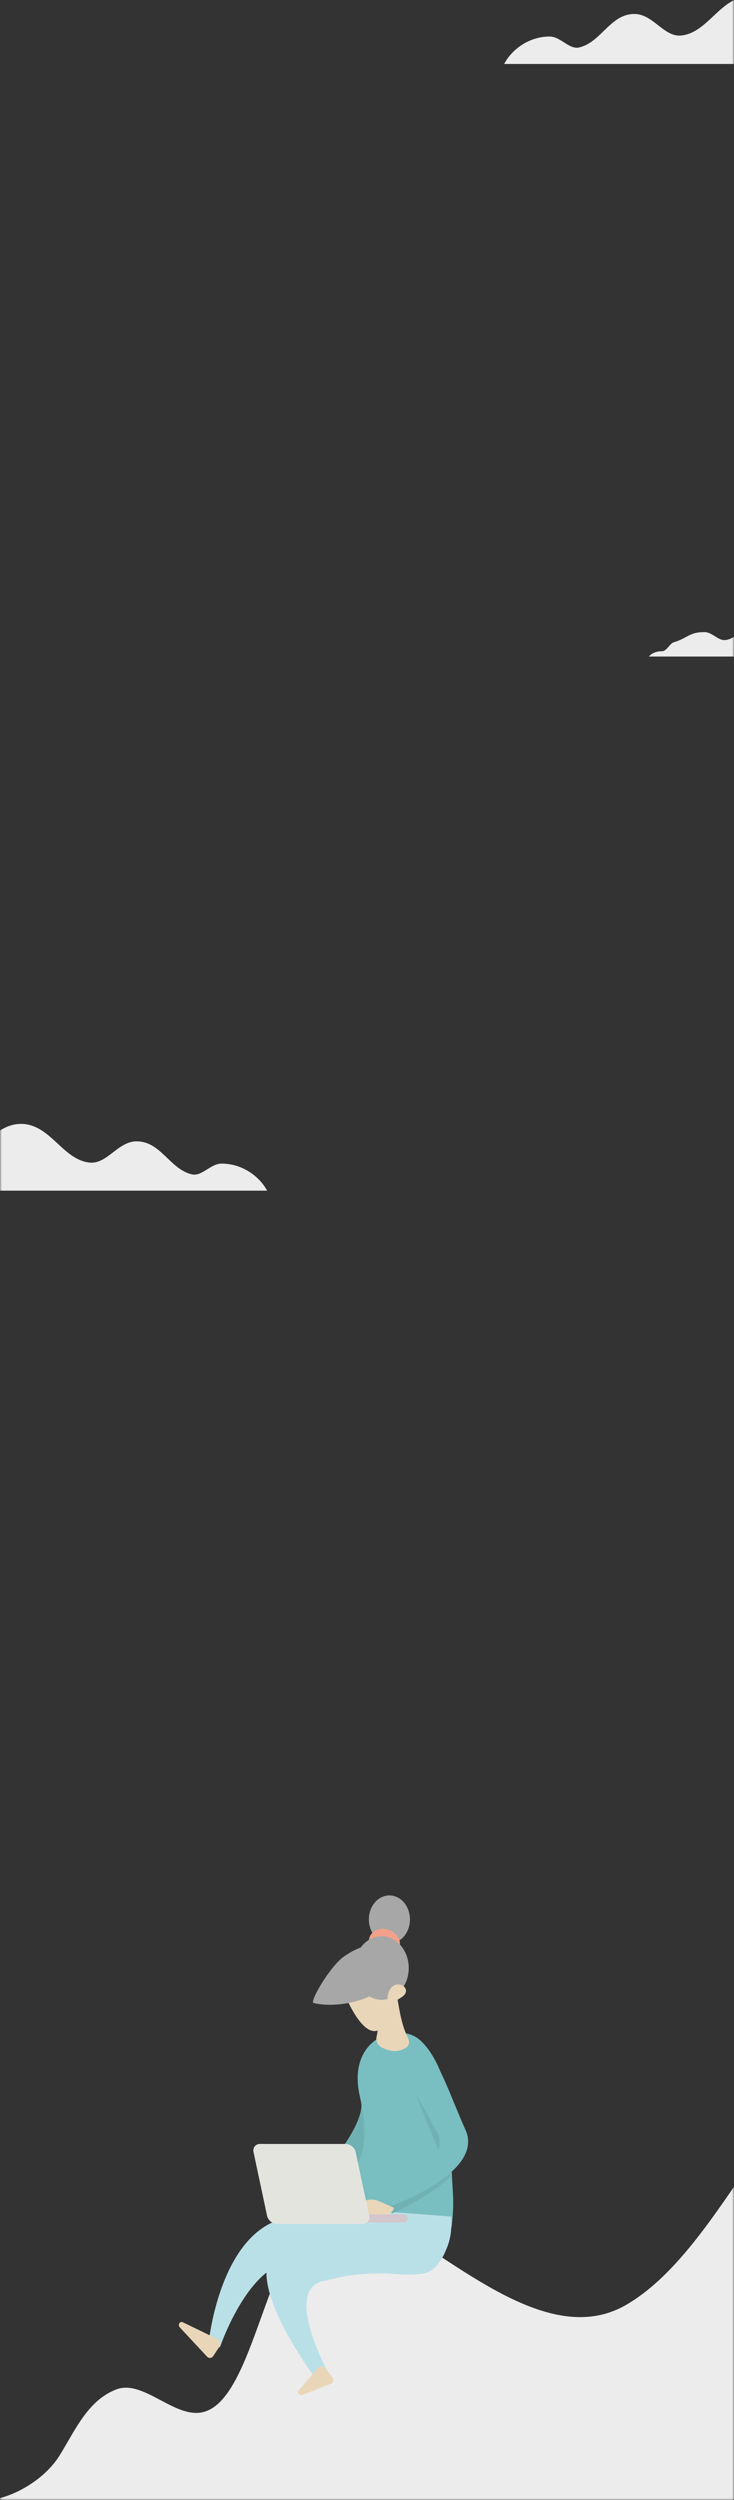 <svg xmlns="http://www.w3.org/2000/svg" xmlns:xlink="http://www.w3.org/1999/xlink" width="198" height="674" viewBox="0 0 198 674">
    <rect x="0" y="0" width="198" height="674" fill="#333333" stroke="none"/>
    <defs>
        <path id="a" d="M0 0h198v675H0z"/>
    </defs>
    <g fill="none" fill-rule="evenodd" transform="translate(0 -1)">
        <mask id="b" fill="#fff">
            <use xlink:href="#a"/>
        </mask>
        <g fill="#ECECEC" mask="url(#b)">
            <path d="M148.245 10.85c3.004 0 5.289 3.578 8.004 2.943 5.932-1.389 8.37-9.029 14.879-9.029 5.025 0 7.934 6.236 12.57 5.814C191.042 9.908 194.352 0 202.26 0c7.31 0 10.903 8.482 17.657 9.23 3.979.442 6.889-4.336 11.21-4.336 8.155 0 8.872 3.242 16.38 5.582 2.154.672 3.803 4.872 6.238 4.872 2.863 0 5.403.898 7.033 2.898H136.003c2.092-4 6.78-7.396 12.242-7.396"/>
        </g>
        <path fill="#ECECEC" d="M231.862 174.352c-1.517 0-2.67 1.765-4.041 1.452-2.995-.686-4.226-4.454-7.513-4.454-2.536 0-4.005 3.076-6.346 2.868-3.709-.33-5.379-5.218-9.372-5.218-3.692 0-5.505 4.184-8.915 4.553-2.01.218-3.479-2.139-5.661-2.139-4.116 0-4.478 1.6-8.27 2.753-1.088.332-1.92 2.404-3.15 2.404-1.444 0-2.727.442-3.55 1.429h63c-1.057-1.973-3.425-3.648-6.182-3.648M59.784 314.704c-3.01 0-5.298 3.53-8.018 2.903-5.942-1.37-8.384-8.907-14.906-8.907-5.032 0-7.947 6.152-12.593 5.735C16.91 313.775 13.596 304 5.674 304c-7.326 0-10.923 8.368-17.69 9.106-3.986.436-6.902-4.278-11.232-4.278-8.167 0-8.885 3.198-16.407 5.507-2.16.663-3.81 4.806-6.251 4.806-2.866 0-5.412.886-7.046 2.859h125c-2.095-3.946-6.793-7.296-12.264-7.296M16.059 663.013c4.206-6.753 7.582-14.874 15.323-17.836 7.244-2.77 15.656 7.853 23.268 6.15 15.572-3.488 17.372-55.064 37.077-55.064 18.709 0 51.277 41.19 77.222 26.1 24.902-14.483 39.586-58.97 60.12-65.251 39.6-12.113 47.87 78.726 76.327 78.726 8.05 0 13.904-21.73 20.021-24.436 19.692-8.713 10.42 47.26 38.42 63.598H-3.014c6.02-.442 14.867-5.234 19.074-11.987z" mask="url(#b)"/>
        <g mask="url(#b)">
            <path fill="#70B1B4" d="M104.468 565l-7 2.861c.825 7.586-14.047 23.074-14.047 23.074l3.937.29s25.434-16.097 17.11-26.225"/>
            <path fill="#A7A7A7" d="M110.586 518.47c0 3.574-2.481 6.471-5.541 6.471-3.06 0-5.542-2.897-5.542-6.471 0-3.573 2.481-6.47 5.542-6.47 3.06 0 5.54 2.897 5.54 6.47"/>
            <path fill="#F2A08A" d="M104.868 521.265c2.222.756 3.5 2.896 2.851 4.78-.647 1.885-2.974 2.8-5.196 2.043-2.223-.757-3.499-2.896-2.853-4.78.649-1.885 2.976-2.799 5.198-2.043"/>
            <path fill="#79BEC1" d="M121.8 601.504l-33.353-5.126c4.508-9.996 13.066-9.996 8.569-30.474-3.417-15.493 10.522-19.98 16.252-14.918a15.042 15.042 0 0 1 2.03 2.211l.065.077c3.661 4.82 6.925 13.703 6.5 25.86-.128 3.746-.063 6.442.065 8.705.231 4.678.655 7.453-.128 13.665"/>
            <path fill="#BAE0E7" d="M120.6 606.893c.513-1.301 1.402-3.898 1.137-8.322L88.114 596a27.415 27.415 0 0 0-.577 2.004c-4.543.068-8.848.397-11.863 1.315-16.62 5.054-19.39 33.343-19.39 33.343l3.05 1.139s4.74-13.948 12.546-20.117c-.06 11.09 13.502 28.839 13.502 28.839l3.67-.884s-12.815-22.892-2.103-25.601c7.583-1.918 11.024-2.14 17.734-2.116 3.094.33 6.271.425 9.52.054 3.546-.653 5.44-4.645 6.397-7.083"/>
            <path fill="#70B1B4" d="M121.462 587.82c-6.051 5.866-15.622 9.893-15.622 9.893l-5.332-2.62s21.237-5.778 17.652-14.548c-2.98-7.31-7.413-18.47-8.44-21.526-.822-2.39-.605-11.939 4.766-6.225.116.116.231.256.347.383l.064.077c3.662 4.82 6.925 13.703 6.501 25.86-.129 3.746-.063 6.442.064 8.705"/>
            <path fill="#79BEC1" d="M114.49 552.69c3.87 3.614 8.126 16.13 11.049 22.441 5.504 11.882-21.294 21.123-21.294 21.123l-3.737-1.265s21.92-10.44 17.534-18.837c-3.538-6.776-5.92-10.36-10.067-18.429-2.57-4.997-.369-11.457 6.514-5.033"/>
            <path fill="#E9D6B8" d="M102.13 594.393c-2.33-1.01-5.122.085-5.569 1.518-.446 1.433 1.108 2.148 5.16 2.528 4.05.379 4.56-2.22 4.56-2.22l-4.152-1.826M85.681 639.472l-5.088 5.967c-.55.648.21 1.537 1.038 1.21l7.61-3.002c.686-.27.929-1.042.506-1.6l-1.908-2.521c-.513-.678-1.603-.705-2.158-.054M58.558 631.554l-9.28-4.5c-.798-.3-1.383.714-.795 1.38l7.325 7.862c.486.551 1.298.52 1.685-.065l1.741-2.637c.468-.709.127-1.739-.676-2.04M106.51 535.743c.97 5.08 1.452 10.637 3.515 14.589.524 1.001.396 2.112-.42 2.666-1.277.864-3.48 1.612-6.572.017-1.074-.555-1.69-1.733-1.48-2.749.465-2.239 1.12-6.454.409-9.916-1.024-4.972 3.77-8.685 4.548-4.607"/>
            <path fill="#E9D6B8" d="M94.444 541.814c4.801 9.18 9.654 10.074 12.88-3.976 3.226-14.051-21.933-13.333-12.88 3.976"/>
            <path fill="#A7A7A7" d="M102.918 523c-2.25 0-4.263 1.186-5.61 3.05-1.5.545-3.084 1.38-4.683 2.537-3.627 2.624-9.225 12.136-8.036 12.426 4.128 1.008 10.294.408 15.071-1.776.983.57 2.086.899 3.258.899 4.053 0 7.338-3.836 7.338-8.568 0-4.732-3.285-8.568-7.338-8.568"/>
            <path fill="#E9D6B8" d="M104.745 538.419c-.699 2.514.228 3.357 3.694.948 3.466-2.408-2.376-5.69-3.694-.948"/>
            <path fill="#D3C6CC" d="M108.908 600.154H83.47a1.054 1.054 0 0 1-1.054-1.048v-.058c0-.576.475-1.048 1.054-1.048h25.438c.579 0 1.053.472 1.053 1.048v.058c0 .577-.474 1.048-1.053 1.048"/>
            <path fill="#E4E4DF" d="M97.838 600.576h-23.11c-1.219 0-2.428-.992-2.686-2.206l-3.648-17.163c-.258-1.214.529-2.207 1.75-2.207h23.109c1.219 0 2.428.993 2.686 2.207l3.649 17.163c.258 1.214-.53 2.206-1.75 2.206"/>
        </g>
    </g>
</svg>
